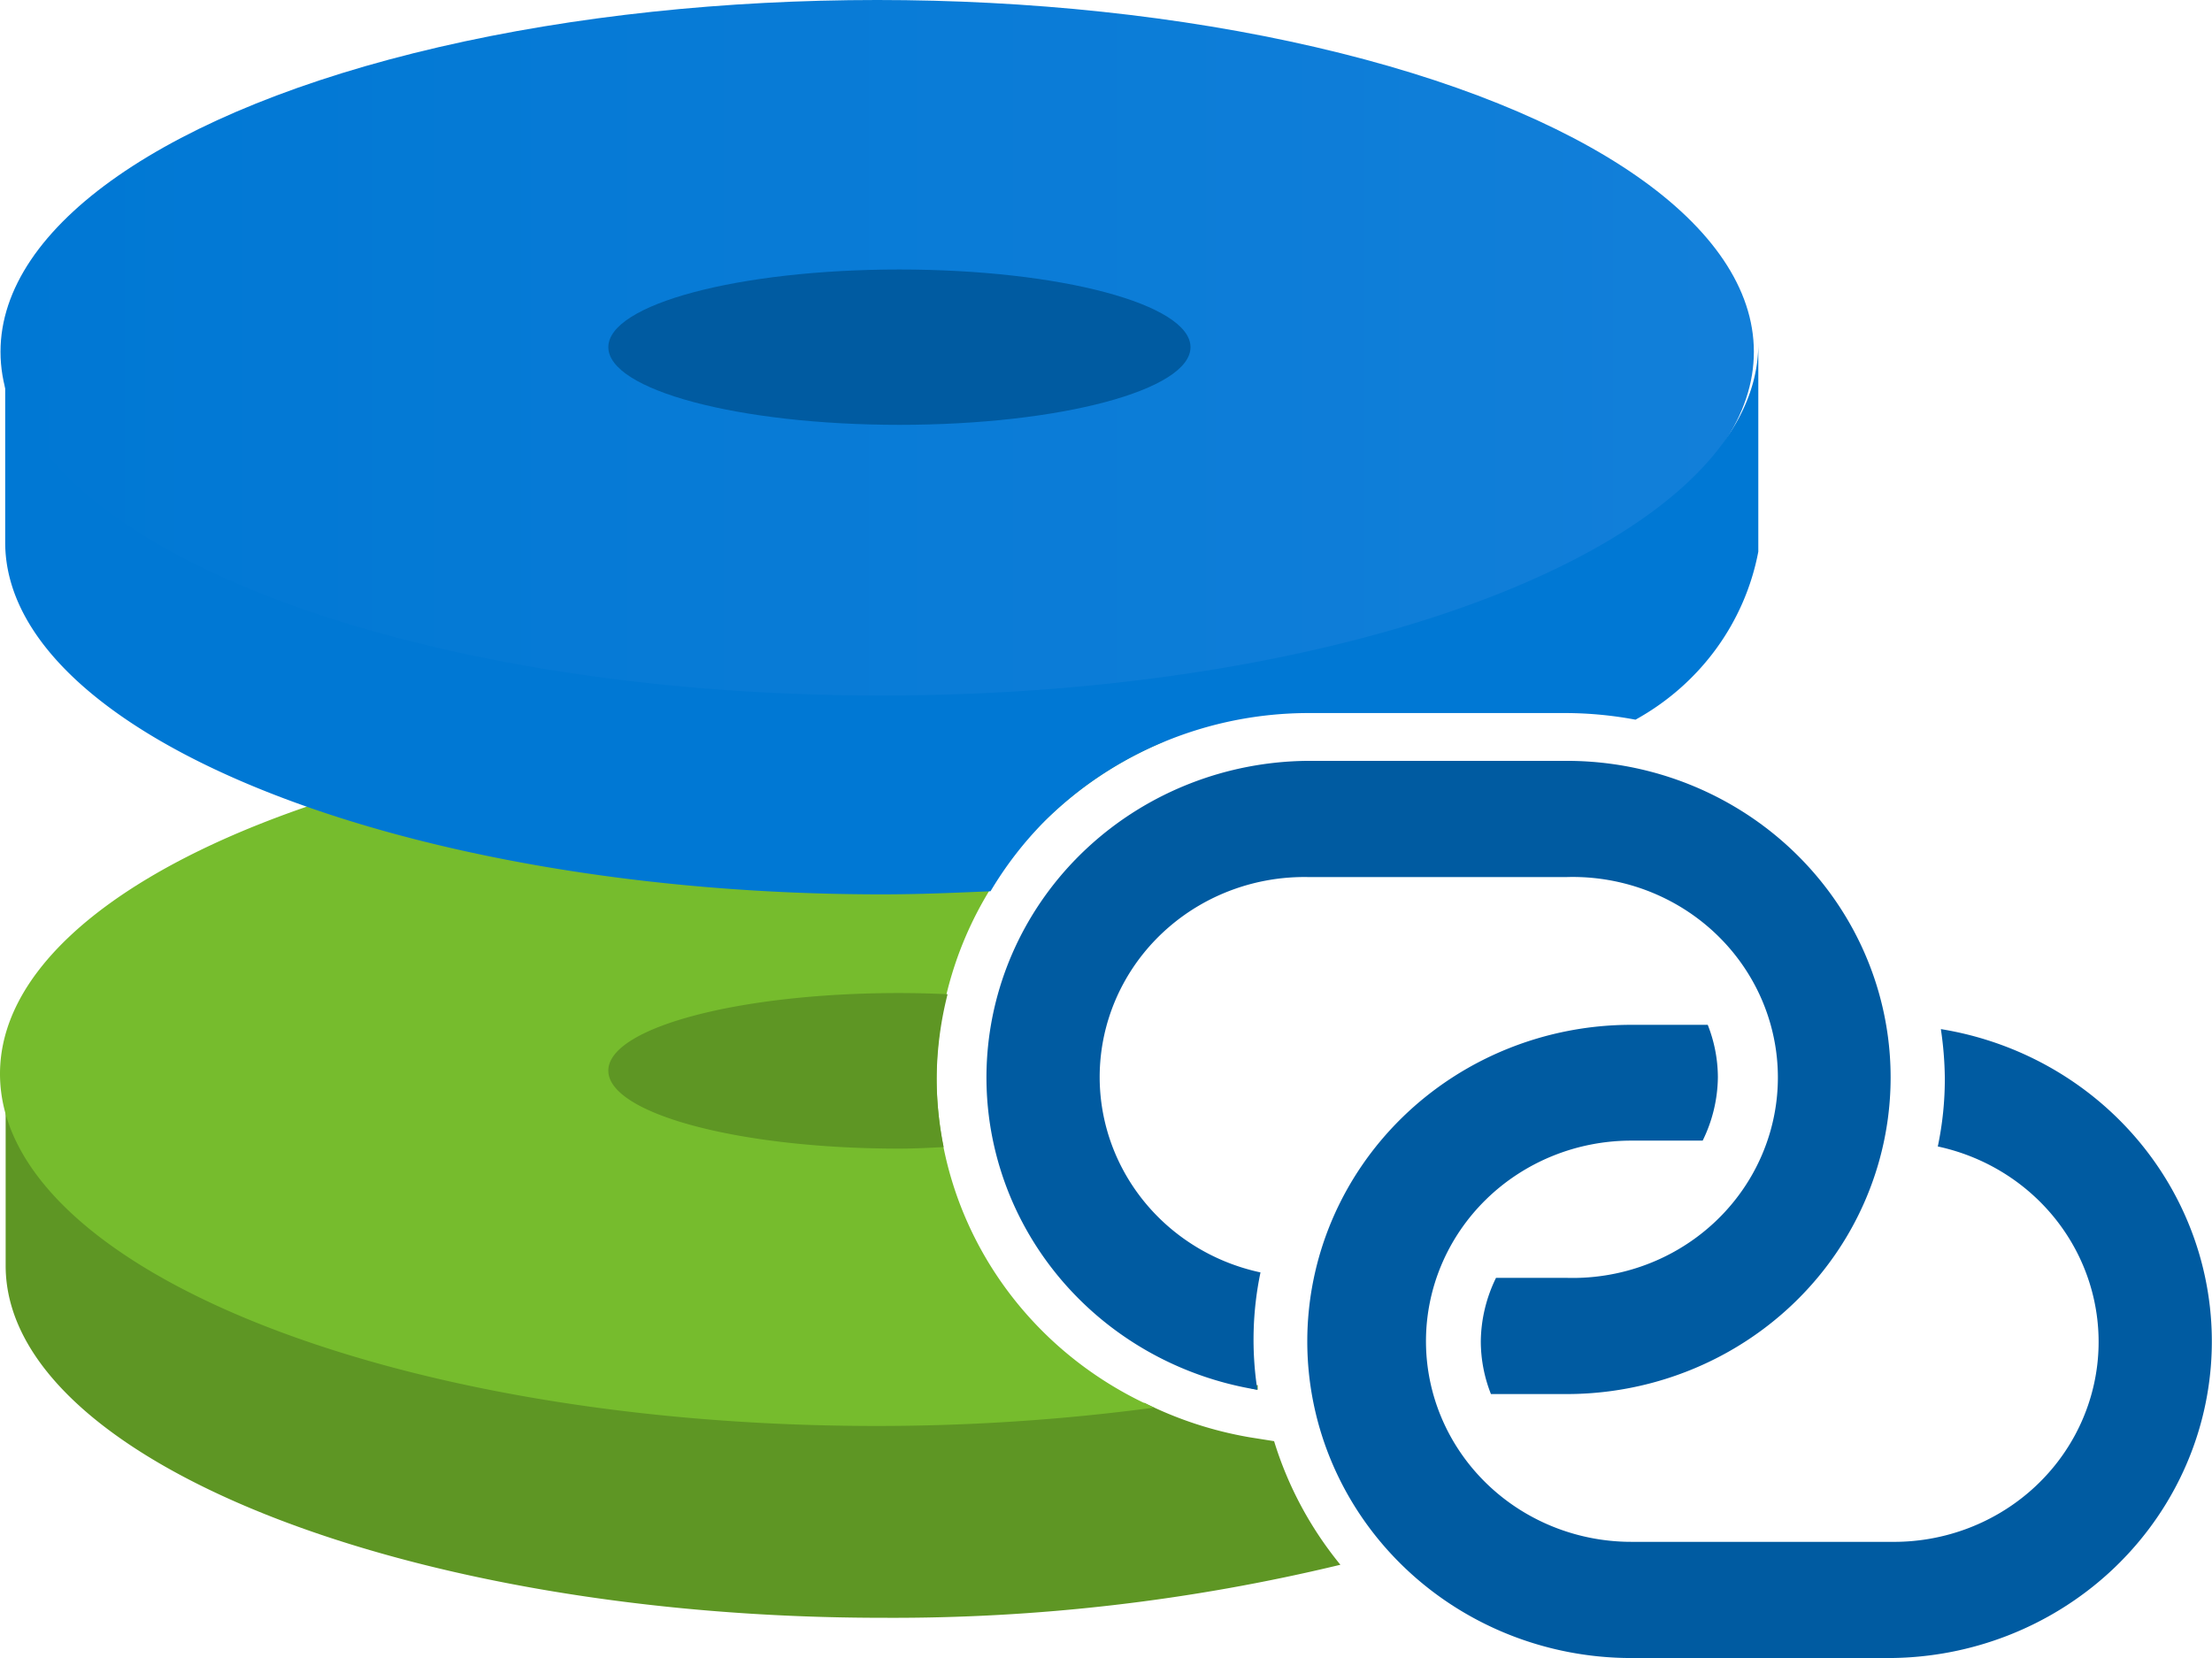 ﻿<?xml version="1.0" encoding="UTF-8" standalone="no"?>
<!-- Generated by Microsoft Visio, SVG Export Disk Access.svg Page-1 -->
<svg xmlns:dc="http://purl.org/dc/elements/1.1/" xmlns:cc="http://creativecommons.org/ns#" xmlns:rdf="http://www.w3.org/1999/02/22-rdf-syntax-ns#" xmlns:svg="http://www.w3.org/2000/svg" xmlns="http://www.w3.org/2000/svg" xmlns:sodipodi="http://sodipodi.sourceforge.net/DTD/sodipodi-0.dtd" xmlns:inkscape="http://www.inkscape.org/namespaces/inkscape" width="56.728" height="42.524" viewBox="0 0 56.728 42.524" xml:space="preserve" class="st6" version="1.1" id="svg55" sodipodi:docname="Disk Access.svg" style="font-size:12px;overflow:visible;color-interpolation-filters:sRGB;fill:none;fill-rule:evenodd;stroke-linecap:square;stroke-miterlimit:3" inkscape:version="0.92.5 (2060ec1f9f, 2020-04-08)">
  <sodipodi:namedview pagecolor="#ffffff" bordercolor="#666666" borderopacity="1" objecttolerance="10" gridtolerance="10" guidetolerance="10" inkscape:pageopacity="0" inkscape:pageshadow="2" inkscape:window-width="640" inkscape:window-height="480" id="namedview57" showgrid="false" inkscape:zoom="1.601301" inkscape:cx="37.812042" inkscape:cy="28.342428" inkscape:window-x="0" inkscape:window-y="0" inkscape:window-maximized="0" inkscape:current-layer="svg55" />
	<style type="text/css" id="style2">
	<![CDATA[
		.st1 {fill:#5e9624;stroke:none;stroke-linecap:butt;stroke-width:34}
		.st2 {fill:#76bc2d;stroke:none;stroke-linecap:butt;stroke-width:34}
		.st3 {fill:url(#grad0-12);stroke:none;stroke-linecap:butt;stroke-width:34}
		.st4 {fill:#005ba1;stroke:none;stroke-linecap:butt;stroke-width:34}
		.st5 {fill:#0078d4;stroke:none;stroke-linecap:butt;stroke-width:34}
		.st6 {fill:none;fill-rule:evenodd;font-size:12px;overflow:visible;stroke-linecap:square;stroke-miterlimit:3}
	]]>
	</style>

	<defs id="Patterns_And_Gradients">
		<linearGradient id="grad0-12" x1="-2.2505046e-15" y1="146.011" x2="28.484" y2="146.011" gradientTransform="scale(1.579,0.633)" gradientUnits="userSpaceOnUse">
			<stop offset="0" stop-color="#0078d4" stop-opacity="1" id="stop4" />
			<stop offset="0.99" stop-color="#127fd9" stop-opacity="1" id="stop6" />
		</linearGradient>
	</defs>
	<g id="g53" transform="translate(-34,-34)">
		<title id="title10">Page-1</title>
		<g id="group20224-1" transform="translate(34,-34.016)">
			<title id="title12">Disk Access.20224</title>
			<g id="group20225-2">
				<title id="title14">Sheet.20225</title>
				<g id="shape20226-3" transform="translate(0.025,-1.032)">
					<title id="title16">Sheet.20226</title>
					<path d="m 32.23,104.69 v -0.12 l -0.29,0.05 c 0.08,0.02 0.18,0.06 0.29,0.07 z m 0.42,1.32 -0.63,-0.1 a 9.551,9.333 0 0 1 -2.69,-0.88 53.307,52.09 0 0 1 -6.72,0.41 C 10.07,105.44 0,101.4 0.12,96.42 v 5.09 c 0,4.98 10.31,9.03 22.49,9.03 a 47.897,46.803 -180 0 0 11.74,-1.36 9.62,9.401 0 0 1 -1.7,-3.17 z" class="st1" id="path18" inkscape:connector-curvature="0" style="fill:#5e9624;stroke:none;stroke-width:34;stroke-linecap:butt" />
				</g>
				<g id="shape20227-5" transform="translate(0,-5.952)">
					<title id="title21">Sheet.20227</title>
					<path d="m 24.02,101.68 a 9.586,9.367 0 0 1 5.83,-8.69 52.381,51.184 -180 0 0 -7.37,-0.5 C 10.07,92.49 0,96.53 0,101.51 c 0,4.99 10.08,9.03 22.48,9.03 a 52.642,51.44 -180 0 0 7.12,-0.47 9.513,9.296 0 0 1 -5.58,-8.39 z" class="st2" id="path23" inkscape:connector-curvature="0" style="fill:#76bc2d;stroke:none;stroke-width:34;stroke-linecap:butt" />
				</g>
				<g id="shape20228-7" transform="translate(15.601,-13.065)">
					<title id="title26">Sheet.20228</title>
					<path d="m 8.42,108.79 a 9.453,9.237 0 0 1 0.28,-2.21 26.334,25.732 -180 0 0 -1.24,-0.03 c -4.12,0 -7.46,0.89 -7.46,1.99 0,1.1 3.34,2 7.46,2 0.39,0 0.77,-0.02 1.14,-0.04 a 9.453,9.237 0 0 1 -0.18,-1.71 z" class="st1" id="path28" inkscape:connector-curvature="0" style="fill:#5e9624;stroke:none;stroke-width:34;stroke-linecap:butt" />
				</g>
				<g id="shape20229-9" transform="translate(0.013,-24.476)">
					<title id="title31">Sheet.20229</title>
					<ellipse cx="22.483" cy="101.514" rx="22.483" ry="9.022" class="st3" id="ellipse33" style="fill:url(#grad0-12);stroke:none;stroke-width:34;stroke-linecap:butt" />
				</g>
				<g id="shape20230-13" transform="translate(15.601,-31.623)">
					<title id="title36">Sheet.20230</title>
					<ellipse cx="7.465" cy="108.543" rx="7.465" ry="1.992" class="st4" id="ellipse38" style="fill:#005ba1;stroke:none;stroke-width:34;stroke-linecap:butt" />
				</g>
				<g id="shape20231-15" transform="translate(25.306)">
					<title id="title41">Sheet.20231</title>
					<path d="m 23.18,95.65 a 8.309,8.12 0 0 1 -8.31,8.12 h -1.94 a 3.857,3.769 0 0 1 -0.26,-1.35 3.948,3.858 0 0 1 0.39,-1.63 h 1.82 a 5.262,5.142 -180 1 0 0,-10.28 H 8.23 a 5.25,5.13 -180 0 0 -1.21,10.14 8.842,8.64 -180 0 0 -0.08,3.01 8.309,8.12 0 0 1 1.29,-16.13 h 6.64 a 8.306,8.117 0 0 1 8.31,8.12 z m 1.29,-1.23 a 9.538,9.321 0 0 1 0.1,1.23 8.798,8.597 0 0 1 -0.18,1.77 5.25,5.13 0 0 1 -1.21,10.14 h -6.65 a 5.266,5.145 0 0 1 0,-10.29 h 1.83 a 3.926,3.837 -180 0 0 0.39,-1.62 3.857,3.769 -180 0 0 -0.26,-1.35 h -1.96 a 8.31,8.12 -180 1 0 0,16.24 h 6.65 a 8.309,8.12 -180 0 0 1.29,-16.13 z" class="st4" id="path43" inkscape:connector-curvature="0" style="fill:#005ba1;stroke:none;stroke-width:34;stroke-linecap:butt" />
				</g>
				<g id="shape20232-17" transform="translate(0.013,-19.586)">
					<title id="title46">Sheet.20232</title>
					<path d="m 26.76,108.68 a 9.507,9.29 0 0 1 6.76,-2.79 h 6.64 a 9.579,9.361 0 0 1 1.77,0.17 6.4,6.254 -180 0 0 3.15,-4.31 v -5.33 c 0,4.98 -10.04,9.02 -22.48,9.02 -12.53,0 -22.6,-4.04 -22.48,-9.02 v 5.09 c 0,4.99 10.31,9.03 22.49,9.03 0.94,0 1.86,-0.04 2.78,-0.08 a 9.598,9.379 0 0 1 1.37,-1.78 z" class="st5" id="path48" inkscape:connector-curvature="0" style="fill:#0078d4;stroke:none;stroke-width:34;stroke-linecap:butt" />
				</g>
			</g>
		</g>
	</g>
</svg>